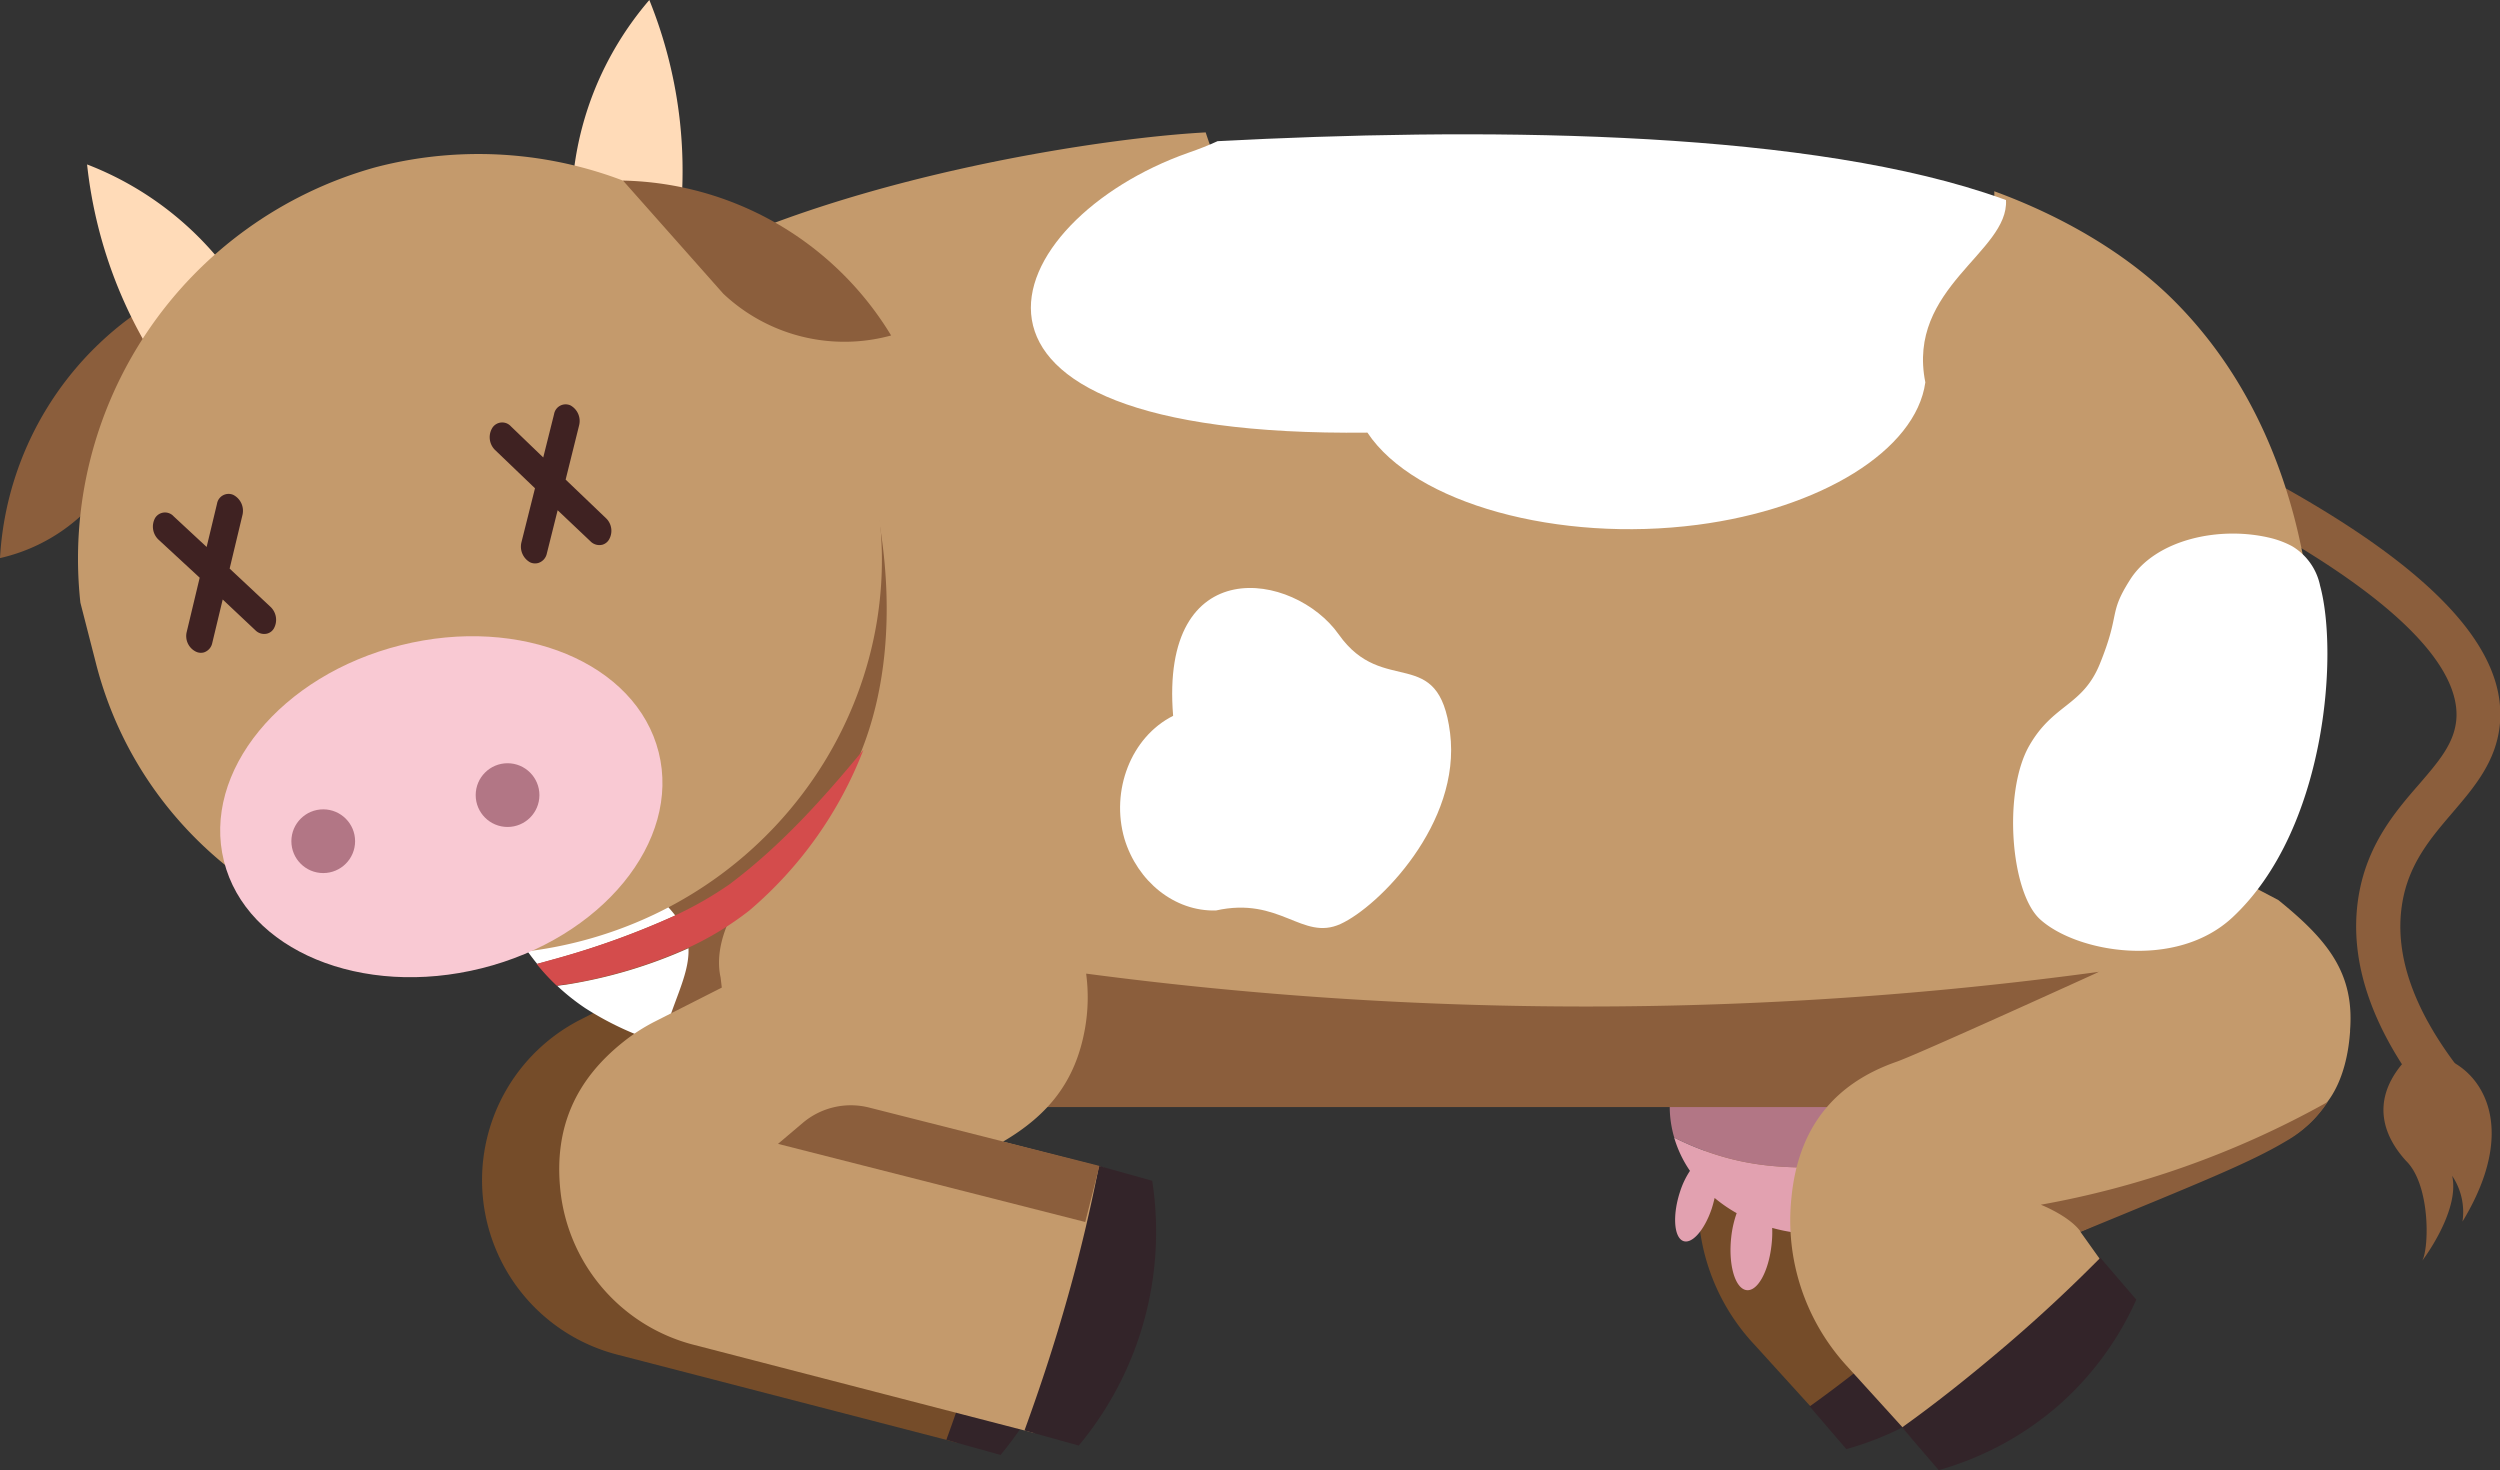 <svg xmlns="http://www.w3.org/2000/svg" viewBox="0 0 287.95 169.33"><rect x="0" y="0" width="287.95" height="169.33" fill="#333333" stroke="none"/><defs><style>.cls-1{fill:#8b5e3c;}.cls-2{fill:#754c29;}.cls-3{fill:#332429;}.cls-4{fill:#c9c9c9;}.cls-5{fill:#c49a6c;}.cls-6{fill:#b27685;}.cls-7{fill:#e2a1b0;}.cls-8{fill:#fff;}.cls-9{fill:#ffdbb8;}.cls-10{fill:#f9c9d3;}.cls-11{fill:#d44c4c;}.cls-12{fill:#3f2222;}</style></defs><g id="Layer_2" data-name="Layer 2"><g id="Layer_1-2" data-name="Layer 1"><path class="cls-1" d="M282.58,127.81a2.52,2.52,0,0,1-2.75-.82c-6.59-8.26-9.35-16.2-8.19-23.62.95-6.06,4.28-9.93,7-13.05,2.24-2.6,4-4.65,4.27-7.35.48-4.89-4.12-13.35-28.72-25.86a2.52,2.52,0,1,1,2.29-4.49c22.09,11.23,32.38,21.32,31.45,30.84-.42,4.29-3,7.27-5.46,10.15s-5.08,5.9-5.8,10.54c-.94,6,1.47,12.59,7.14,19.69a2.51,2.51,0,0,1-.4,3.54A2.35,2.35,0,0,1,282.58,127.81Z"/><path class="cls-1" d="M279,145.2c.81-1.54.92-8.77-1.87-11.49-2.56-2.81-4-6.7-.63-10.94s16.61,2.3,7.13,17.93a7.5,7.5,0,0,0-1.19-5.27C283.36,139.5,279,145.2,279,145.2Z"/><path class="cls-2" d="M210.36,164l-8.31-9.15a24,24,0,0,1-6.29-19.31c1-8.1,5.56-14.91,11.92-17.8l17.51-8.15-1-1.17,6.59-10.33,19.49,5.79c6.31,2.08,10.47,5.53,10,12.15,0,0,0,.1,0,.15-.43,5.85-3.63,11-8.18,13.07L229,139.46l2.79,3.9Z"/><path class="cls-3" d="M220.58,152.41c-4.09,3.5-8.16,6.74-12.14,9.58l4.22,4.92a35.23,35.23,0,0,0,22.77-19.64l-4.15-4.82C228,145.76,224.45,149.1,220.58,152.41Z"/><path class="cls-2" d="M116.43,118.41a21,21,0,0,0,.14-6.57,20.67,20.67,0,0,0-5.26-11.15l-11-12.07L77,110l1.42,1.55-11.6,5.91A20.75,20.75,0,0,0,71,156l39.18,10.15,7.93-30.58-11.54-3A20.57,20.57,0,0,0,116.43,118.41Z"/><path class="cls-3" d="M114,150.4c-1.54,5.46-3.24,10.61-5,15.44l6.24,1.74a38.38,38.38,0,0,0,8.49-30.47l-6.12-1.71C116.66,140.22,115.49,145.23,114,150.4Z"/><path class="cls-4" d="M116.07,141.83l-35.39-9,2.87-2.43a8.56,8.56,0,0,1,7.63-1.75l26.52,6.72Z"/><path class="cls-5" d="M265.17,63.58C263.46,55,259.61,44,250.7,34.93c-2.09-2.13-8.57-8.35-21-12.9.35,6-11.49,10.06-9.3,21-4.13,5.13-13.1,14.51-26.25,16.41C173,62.45,148.64,45.08,138.87,15.25c-16.16.85-64.08,8.63-77.43,28.8a60.33,60.33,0,0,0-9.77,35.32c.17.63.34,1.31.49,2s.27,1.43.38,2.19C63.84,89,72,97.72,74.06,102.53c2.19,5.09-2.32,8.34-4.76,13.82a124.31,124.31,0,0,0,12.17,5.94,87.54,87.54,0,0,0,11.24,4.14H212.8a53.63,53.63,0,0,0,53.6-53.6h0A74.76,74.76,0,0,0,265.17,63.58Z"/><path class="cls-6" d="M219.47,134.4c1.45,0,3.12.14,5,.32a13,13,0,0,0,2.24-7.24H192.32a12.65,12.65,0,0,0,.52,3.55,32.6,32.6,0,0,0,3.77,1.61C204.57,135.47,210.3,134.1,219.47,134.4Z"/><path class="cls-7" d="M224.46,134.72c-1.87-.18-3.54-.27-5-.32-9.17-.3-14.9,1.07-22.86-1.76a32.6,32.6,0,0,1-3.77-1.61,13.48,13.48,0,0,0,1.82,3.83,9.6,9.6,0,0,0-1.13,2.36c-.86,2.58-.75,5.12.25,5.67s2.52-1.1,3.39-3.69c.13-.41.24-.82.33-1.22a16.81,16.81,0,0,0,2.54,1.75,12.16,12.16,0,0,0-.63,2.8c-.34,3.12.43,5.83,1.72,6.06s2.6-2.13,2.93-5.25a12.47,12.47,0,0,0,.07-1.91,20.09,20.09,0,0,0,5.38.73c.32,0,.63,0,.94,0,0,.2.05.4.08.6.57,3.58,1.88,6.22,2.93,5.9s1.46-3.48.89-7.06h0a18.77,18.77,0,0,0,4.88-2c1.51,3.54,3.27,5.81,4.11,5.19s.46-3.95-.82-7.71A15.5,15.5,0,0,0,224.46,134.72Z"/><path class="cls-1" d="M125.09,112.14a439.35,439.35,0,0,0,57.7,3.79,437.72,437.72,0,0,0,59-4c-6.89,4.29-13.94,11.71-25.05,15.58H120.08a40,40,0,0,0,2.76-7.61C123.58,116.93,125,114.29,125.09,112.14Z"/><path class="cls-8" d="M157.5,49.83c5.46,8.22,22.08,12.69,38,10.62,14.22-1.85,25.17-8.58,26.26-16.41-2.19-10.9,9.64-15,9.29-21-.81-.3-1.64-.58-2.5-.86-22.59-7.35-59-7.46-88.31-5.92-1,.46-2.13.91-3.38,1.34C115,25.31,103.81,50.43,157.5,49.83Z"/><path class="cls-1" d="M100.16,54.77,99.61,54l-3-5.37C87.73,26.71,66.1,13.35,43.63,19.45A46.79,46.79,0,0,0,9.69,69.59q.86,3.39,1.7,6.79v0C16.85,98.16,37.66,104.7,60,107.82a25.71,25.71,0,0,0,2.9,3.66c5.09,5.3,12.84,8.67,20,11.86l1.44.62L83,112.59c-1-4.48,2.32-9.66,4.56-11.59C101.88,91.6,104.65,72.72,100.16,54.77Z"/><path class="cls-8" d="M77.78,105.45c-3.24-4.26-12.93-10.86-24.9-13.62,2.23,5.79,4.11,13.24,9,19.2l2.52-.7A93.61,93.61,0,0,0,77.78,105.45Z"/><path class="cls-8" d="M140.05,104.87c7.39-1.65,9.95,3.55,14.34,1.56s13.94-11.6,12.63-22-7.68-4.07-12.82-11.35-20.63-9.65-19.08,9.37c-4.87,2.45-7.21,8.63-5.61,14.15C131,101.53,135.28,105,140.05,104.87Z"/><g id="Head"><path class="cls-1" d="M18.92,34.05A37,37,0,0,0,0,64.28a20.53,20.53,0,0,0,8.87-4.47,20.46,20.46,0,0,0,6-8.84Q16.88,42.51,18.92,34.05Z"/><path class="cls-9" d="M66.14,19.3a36.88,36.88,0,0,1,2.44-9.18A37.37,37.37,0,0,1,74.79,0a52.61,52.61,0,0,1,3.53,14.06,52.9,52.9,0,0,1-1.07,17.59Z"/><path class="cls-9" d="M26.76,31.88a36.92,36.92,0,0,0-6.48-6.94,36.84,36.84,0,0,0-10.25-6A52.7,52.7,0,0,0,13.55,33a53.2,53.2,0,0,0,9.22,15Z"/><path class="cls-5" d="M98.52,47.06A46.8,46.8,0,0,0,43.2,19.28,46.79,46.79,0,0,0,9.26,69.42L11,76.2v0c6,24,30.86,38.48,55.51,32.3s39.76-30.64,33.75-54.65h0Z"/><ellipse class="cls-10" cx="50.83" cy="92.92" rx="25.81" ry="19.18" transform="translate(-21.05 15.13) rotate(-14.06)"/><circle class="cls-6" cx="37.23" cy="96.89" r="3.67"/><circle class="cls-6" cx="58.46" cy="91.58" r="3.67"/><path class="cls-1" d="M71.76,20.8a37,37,0,0,1,30.88,17.84,20.34,20.34,0,0,1-19.33-4.81Z"/></g><path class="cls-8" d="M64.16,113.53a25,25,0,0,0,3.25,2.59,35.62,35.62,0,0,0,8.89,4.1c.89-4.35,3.14-7.74,3-11a55.77,55.77,0,0,1-14.19,4.21Z"/><path class="cls-5" d="M262.42,103.67,245.93,95l-4.1,16.91s-21.26,9.69-23.49,10.42c-7,2.48-11.21,7.48-12,15.61a24.81,24.81,0,0,0,6.3,19.31l8.31,9.15,21.44-20.64-2.78-3.9,23.07-10.21a13.13,13.13,0,0,0,5.21-4.5h0c2.26-2.79,2.68-6.74,2.79-8.32a.66.66,0,0,0,0-.14C271.2,112.07,268.09,108.26,262.42,103.67Z"/><path class="cls-5" d="M115.52,131.5c5.22-3.06,8.34-6.92,9.43-12.93a20.62,20.62,0,0,0,.16-6.36.79.79,0,0,0,0-.09A20.7,20.7,0,0,0,119.89,101l-11-12.06-23.3,21.33L87,111.79,75.35,117.7A21.34,21.34,0,0,0,71.8,120h0c-5.48,4.36-8,9.86-7.26,17.07A20.61,20.61,0,0,0,80,154.92l39.19,10.15,7.92-30.58Z"/><path class="cls-3" d="M123,149.32c-1.53,5.46-3.24,10.61-5,15.44l6.25,1.74A38.48,38.48,0,0,0,132.71,136l-6.13-1.71C125.63,139.14,124.46,144.15,123,149.32Z"/><path class="cls-1" d="M125,140.75l-35.39-9,2.87-2.43a8.57,8.57,0,0,1,7.63-1.75l26.52,6.72Z"/><path class="cls-3" d="M231.22,154.83c-4.1,3.5-8.16,6.74-12.14,9.58l4.22,4.92a35.92,35.92,0,0,0,13.93-7.57,35.56,35.56,0,0,0,8.83-12.07l-4.14-4.82C238.64,148.18,235.09,151.52,231.22,154.83Z"/><path class="cls-1" d="M235.06,138.76s3.28,1.28,4.6,3.12c13.54-5.58,19.44-7.93,23.64-10.44a14,14,0,0,0,4.81-4.52,105.92,105.92,0,0,1-16.53,7.48A105.37,105.37,0,0,1,235.06,138.76Z"/><path class="cls-8" d="M245.33,66.79c-2.54,4-1.05,3.72-3.48,9.7-2,4.89-5.39,4.57-8.16,9.47-3,5.35-2.1,16.86,1.29,19.93,4.17,3.79,15.6,5.86,22.14-.21,10.82-10.07,12.24-30.38,10.11-38.21A6.91,6.91,0,0,0,264,62.91a10.62,10.62,0,0,0-2.38-.92C255.68,60.51,248.26,62.13,245.33,66.79Z"/><path class="cls-11" d="M84,101.87a42.17,42.17,0,0,1-6.26,3.58,93.61,93.61,0,0,1-13.41,4.88l-2.52.7a25.72,25.72,0,0,0,2.31,2.5l.9-.13a55.77,55.77,0,0,0,14.19-4.21,35.71,35.71,0,0,0,7.09-4.31A46.08,46.08,0,0,0,99.45,86.36C94.71,92.1,89.91,97.44,84,101.87Z"/><path class="cls-12" d="M26.45,65.49l1.49-6.23A2.06,2.06,0,0,0,26.87,57,1.35,1.35,0,0,0,25,58l-1.2,5L20,59.47a1.34,1.34,0,0,0-2.12.17,2.06,2.06,0,0,0,.37,2.51L23,66.54l-1.49,6.23a2,2,0,0,0,1.08,2.3,1.32,1.32,0,0,0,.91.07,1.44,1.44,0,0,0,.95-1.09l1.2-5,3.76,3.54a1.43,1.43,0,0,0,1.39.38,1.28,1.28,0,0,0,.73-.56,2.05,2.05,0,0,0-.37-2.51Z"/><path class="cls-12" d="M65.15,55.24,66.7,49a2.05,2.05,0,0,0-1-2.31,1.35,1.35,0,0,0-1.88,1l-1.25,5-3.72-3.58a1.35,1.35,0,0,0-2.13.15A2.06,2.06,0,0,0,57,51.81l4.62,4.43-1.56,6.22a2.07,2.07,0,0,0,1,2.31,1.35,1.35,0,0,0,.92.08,1.44,1.44,0,0,0,1-1.08l1.25-5L68,62.34a1.44,1.44,0,0,0,1.39.4,1.31,1.31,0,0,0,.73-.55,2,2,0,0,0-.34-2.52Z"/></g></g></svg>